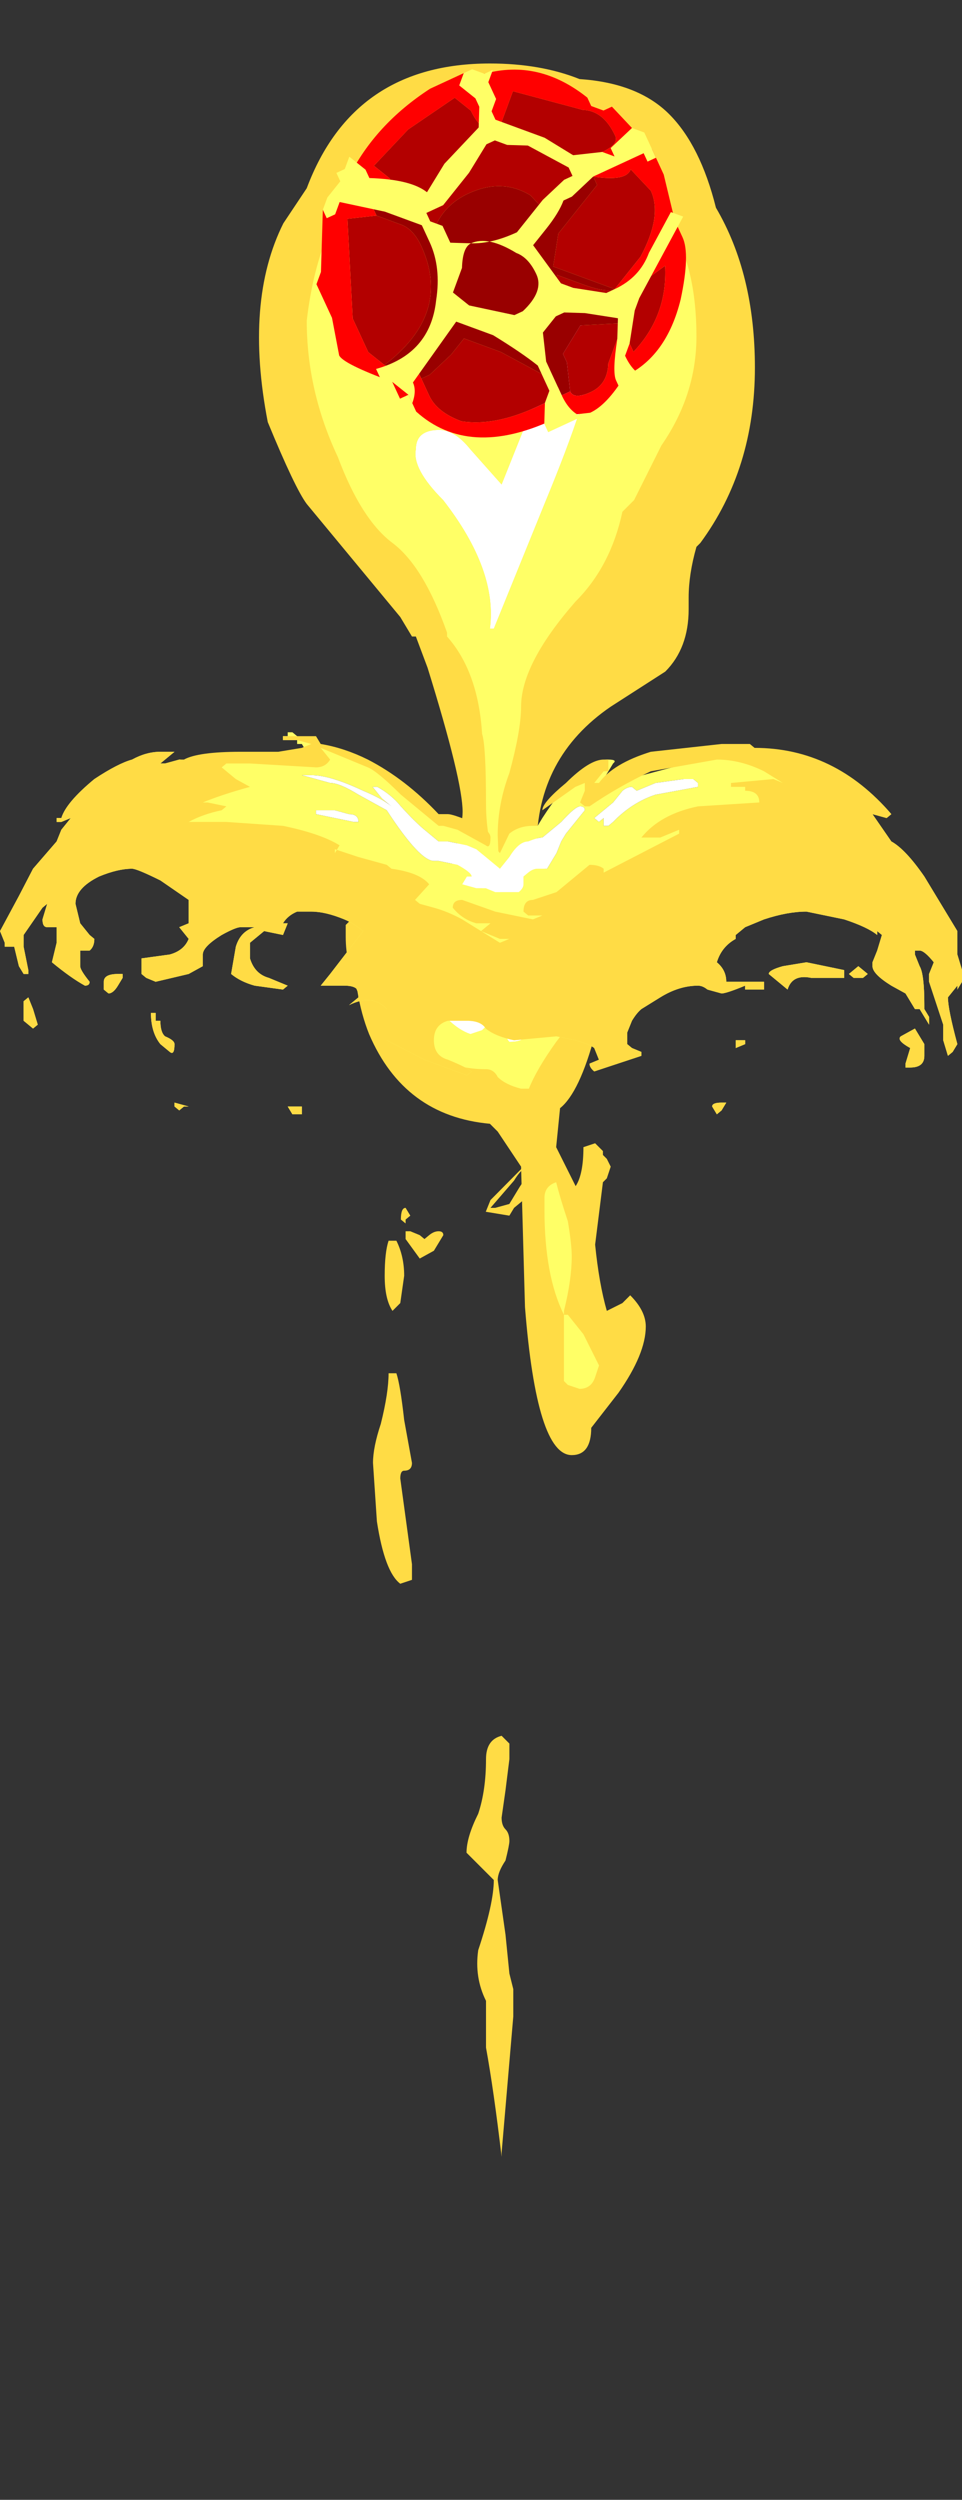 <?xml version="1.0" encoding="UTF-8" standalone="no"?>
<svg xmlns:ffdec="https://www.free-decompiler.com/flash" xmlns:xlink="http://www.w3.org/1999/xlink" ffdec:objectType="frame" height="224.45px" width="86.4px" xmlns="http://www.w3.org/2000/svg">
  <rect width="100%" height="100%" fill="#333333" stroke="none"/>
  <g transform="matrix(1.0, 0.0, 0.0, 1.0, 44.7, 24.25)">
    <use ffdec:characterId="4675" height="26.85" transform="matrix(7.0, 0.0, 0.0, 7.0, -21.35, -18.55)" width="6.35" xlink:href="#shape0"/>
    <use ffdec:characterId="4350" height="13.65" transform="matrix(2.157, -0.998, 0.998, 2.157, -21.924, -8.95)" width="14.0" xlink:href="#sprite0"/>
    <use ffdec:characterId="4676" height="6.75" transform="matrix(-8.471, 0.0, 0.0, 7.0, 41.707, 41.5)" width="10.2" xlink:href="#shape2"/>
  </g>
  <defs>
    <g id="shape0" transform="matrix(1.0, 0.0, 0.0, 1.0, 3.05, 2.65)">
      <path d="M2.8 -0.8 Q3.3 0.05 3.3 1.25 3.3 2.55 2.6 3.5 L2.55 3.55 Q2.45 3.9 2.45 4.2 L2.45 4.35 Q2.45 4.85 2.15 5.15 L1.45 5.6 Q0.5 6.25 0.5 7.4 L0.8 8.2 Q1.15 8.4 1.5 8.3 L1.55 8.35 1.55 8.45 Q1.55 8.6 1.5 8.65 1.45 9.0 1.25 9.8 1.05 10.55 0.8 10.75 L0.75 11.25 1.0 11.75 Q1.1 11.6 1.1 11.25 L1.25 11.2 1.35 11.3 1.35 11.35 1.4 11.4 1.45 11.5 1.4 11.65 1.35 11.7 1.25 12.5 Q1.3 13.0 1.4 13.35 L1.6 13.25 1.7 13.15 Q1.9 13.35 1.9 13.55 1.9 13.9 1.55 14.4 L1.2 14.85 Q1.2 15.2 0.95 15.2 0.5 15.2 0.35 13.3 L0.3 11.5 0.0 11.05 -0.1 10.95 Q-1.2 10.85 -1.65 9.8 -1.75 9.55 -1.8 9.25 -1.95 8.9 -1.95 8.55 L-1.95 8.4 -1.9 8.35 -1.85 7.85 Q-1.6 7.85 -1.4 8.2 L-1.2 8.5 -1.05 8.45 -1.05 7.75 Q-1.1 7.7 -0.9 7.7 -0.8 7.7 -0.8 7.75 L-0.75 7.95 Q-0.65 7.85 -0.55 7.5 -0.45 7.1 -0.45 6.95 -0.45 6.55 -0.9 5.1 L-1.05 4.7 -1.1 4.7 -1.25 4.45 -2.45 3.0 Q-2.6 2.8 -2.95 1.95 -3.25 0.4 -2.75 -0.6 L-2.45 -1.05 Q-1.85 -2.65 -0.1 -2.65 0.55 -2.65 1.05 -2.45 1.8 -2.4 2.2 -2.0 2.6 -1.6 2.8 -0.8 M0.15 18.9 L0.15 19.1 0.1 19.5 0.05 19.85 Q0.05 19.95 0.1 20.0 0.15 20.05 0.15 20.15 0.15 20.2 0.1 20.4 0.0 20.55 0.0 20.65 L0.1 21.35 0.15 21.85 0.2 22.05 0.2 22.4 0.05 24.15 0.05 24.2 Q-0.05 23.35 -0.15 22.8 L-0.15 22.2 Q-0.3 21.9 -0.25 21.55 -0.05 20.95 -0.05 20.65 L-0.4 20.3 Q-0.4 20.1 -0.25 19.8 -0.15 19.5 -0.15 19.1 -0.15 18.85 0.05 18.8 L0.15 18.9 M-1.25 13.25 L-1.35 13.35 Q-1.45 13.2 -1.45 12.9 -1.45 12.6 -1.4 12.45 L-1.3 12.45 Q-1.2 12.65 -1.2 12.9 L-1.25 13.25 M-1.25 15.5 L-1.1 16.6 -1.1 16.8 -1.25 16.85 Q-1.45 16.7 -1.55 16.05 L-1.6 15.3 Q-1.6 15.1 -1.5 14.8 -1.4 14.4 -1.4 14.15 L-1.3 14.15 Q-1.25 14.3 -1.2 14.75 L-1.1 15.3 Q-1.1 15.4 -1.2 15.4 -1.25 15.4 -1.25 15.5" fill="#ffdc45" fill-rule="evenodd" stroke="none"/>
      <path d="M1.15 0.8 Q1.2 1.0 1.2 1.15 1.2 1.55 0.6 3.0 L-0.05 4.6 -0.1 4.6 Q0.0 3.85 -0.7 2.95 -1.1 2.55 -1.05 2.3 -1.05 2.05 -0.75 2.05 -0.55 2.05 -0.35 2.3 L0.05 2.75 0.55 1.5 Q0.85 0.5 0.95 0.5 1.05 0.5 1.15 0.8 M0.1 9.75 L0.35 9.8 Q0.35 9.9 0.15 9.9 0.1 9.85 0.1 9.75 M-0.15 9.7 L-0.2 9.75 -0.35 9.8 Q-0.5 9.75 -0.65 9.6 -0.65 9.4 -0.4 9.4 L-0.25 9.4 -0.2 9.45 Q-0.15 9.45 -0.15 9.6 L-0.15 9.7" fill="#ffffff" fill-rule="evenodd" stroke="none"/>
      <path d="M2.2 -0.6 Q2.55 -0.05 2.55 0.85 2.55 1.6 2.1 2.25 L1.75 2.95 1.6 3.1 Q1.45 3.8 1.0 4.25 0.3 5.05 0.3 5.6 0.3 5.9 0.15 6.45 0.0 6.85 0.0 7.25 L0.05 8.5 Q0.15 9.4 0.4 9.4 0.55 9.4 0.65 9.3 L0.75 9.2 0.9 9.25 Q0.95 9.3 0.95 9.45 0.95 9.65 0.75 9.9 0.5 10.25 0.4 10.5 L0.3 10.5 Q0.1 10.45 0.0 10.35 -0.05 10.25 -0.15 10.25 -0.75 10.25 -1.0 9.85 -1.2 9.6 -1.2 9.4 L-1.2 9.35 Q-1.3 9.25 -1.25 9.05 -1.1 9.05 -1.0 9.15 -0.8 9.0 -0.35 8.8 -0.2 8.8 -0.2 8.2 L-0.2 7.55 Q-0.2 7.4 -0.1 7.35 -0.15 7.1 -0.15 6.85 -0.15 6.1 -0.2 5.95 -0.25 5.15 -0.65 4.7 L-0.65 4.65 Q-0.95 3.8 -1.35 3.5 -1.75 3.2 -2.05 2.4 -2.45 1.55 -2.45 0.65 -2.3 -0.65 -1.6 -1.35 -1.05 -1.8 -0.35 -1.8 0.55 -1.8 1.2 -1.5 1.7 -1.25 2.0 -0.9 L2.2 -0.6 M0.1 9.75 Q0.1 9.85 0.15 9.9 0.35 9.9 0.35 9.8 L0.1 9.75 M1.15 0.8 Q1.05 0.5 0.95 0.5 0.85 0.5 0.55 1.5 L0.05 2.75 -0.35 2.3 Q-0.55 2.05 -0.75 2.05 -1.05 2.05 -1.05 2.3 -1.1 2.55 -0.7 2.95 0.0 3.85 -0.1 4.6 L-0.05 4.6 0.6 3.0 Q1.2 1.55 1.2 1.15 1.2 1.0 1.15 0.8 M0.75 11.7 Q0.8 11.9 0.9 12.2 0.95 12.5 0.95 12.65 0.95 12.95 0.85 13.35 L0.85 13.4 Q0.6 12.9 0.6 12.05 L0.6 11.9 Q0.6 11.75 0.75 11.7 M1.3 14.05 L1.25 14.2 Q1.2 14.35 1.05 14.35 L0.9 14.3 0.85 14.25 0.85 13.4 0.9 13.4 1.1 13.65 1.3 14.05 M-0.15 9.7 L-0.15 9.6 Q-0.15 9.45 -0.2 9.45 L-0.25 9.4 -0.4 9.4 Q-0.65 9.4 -0.65 9.6 -0.5 9.75 -0.35 9.8 L-0.2 9.75 -0.15 9.7" fill="#ffff66" fill-rule="evenodd" stroke="none"/>
    </g>
    <g id="sprite0" transform="matrix(1.0, 0.0, 0.0, 1.0, 7.0, 13.65)">
      <use ffdec:characterId="4349" height="1.95" transform="matrix(7.0, 0.0, 0.0, 7.0, -7.0, -13.65)" width="2.0" xlink:href="#shape1"/>
    </g>
    <g id="shape1" transform="matrix(1.0, 0.0, 0.0, 1.0, 1.0, 1.95)">
      <path d="M-0.4 -1.45 L-0.35 -1.6 -0.4 -1.7 -0.15 -1.8 0.15 -1.85 0.2 -1.75 Q0.2 -1.65 0.25 -1.6 L0.3 -1.6 0.45 -1.75 0.75 -1.5 Q0.85 -1.45 0.85 -1.3 0.85 -1.25 0.75 -1.25 L0.65 -1.2 0.65 -1.15 Q0.8 -1.05 0.85 -1.1 L0.9 -0.95 Q0.9 -0.8 0.7 -0.65 L0.5 -0.55 0.55 -0.5 0.8 -0.55 Q0.7 -0.3 0.45 -0.2 L0.45 -0.3 0.4 -0.3 0.3 -0.2 Q0.25 -0.1 0.15 -0.1 0.05 -0.1 0.05 -0.15 L0.1 -0.3 0.1 -0.35 0.25 -0.45 0.5 -0.35 0.5 -0.4 0.25 -0.6 Q0.0 -0.55 0.0 -0.4 L0.0 -0.3 -0.1 -0.5 -0.35 -0.8 -0.6 -0.65 -0.3 -0.8 Q-0.15 -0.6 0.0 -0.6 0.15 -0.6 0.25 -0.75 L0.35 -0.65 Q0.45 -0.55 0.5 -0.55 L0.25 -0.8 0.35 -0.95 0.65 -1.1 0.65 -1.15 0.55 -1.15 0.35 -1.05 0.3 -1.2 Q0.2 -1.35 0.0 -1.35 -0.15 -1.35 -0.25 -1.25 L-0.3 -1.3 -0.4 -1.45 M-0.05 -0.2 L-0.1 -0.15 -0.15 -0.15 Q-0.4 -0.15 -0.55 -0.25 -0.65 -0.35 -0.65 -0.45 L-0.65 -0.55 -0.6 -0.55 -0.45 -0.6 -0.35 -0.65 -0.2 -0.5 -0.05 -0.3 -0.05 -0.2 M-0.8 -0.7 L-0.85 -0.8 -0.85 -1.0 -0.65 -1.5 -0.5 -1.45 -0.4 -1.35 Q-0.35 -1.3 -0.35 -1.2 -0.35 -0.8 -0.8 -0.7" fill="#b30000" fill-rule="evenodd" stroke="none"/>
      <path d="M0.05 -0.15 L0.0 -0.15 0.0 -0.2 -0.05 -0.15 -0.05 -0.2 -0.05 -0.3 -0.2 -0.5 -0.35 -0.65 -0.45 -0.6 -0.6 -0.55 -0.65 -0.55 -0.65 -0.6 -0.6 -0.65 -0.75 -0.65 -0.8 -0.7 Q-0.35 -0.8 -0.35 -1.2 -0.35 -1.3 -0.4 -1.35 L-0.5 -1.45 -0.5 -1.5 -0.4 -1.45 -0.3 -1.3 -0.25 -1.25 Q-0.15 -1.35 0.0 -1.35 0.2 -1.35 0.3 -1.2 L0.35 -1.05 0.55 -1.15 0.65 -1.15 0.65 -1.1 0.35 -0.95 0.25 -0.8 0.5 -0.55 Q0.45 -0.55 0.35 -0.65 L0.25 -0.75 Q0.15 -0.6 0.0 -0.6 -0.15 -0.6 -0.3 -0.8 L-0.6 -0.65 -0.35 -0.8 -0.1 -0.5 0.0 -0.3 0.0 -0.4 Q0.0 -0.55 0.25 -0.6 L0.5 -0.4 0.5 -0.35 0.25 -0.45 0.1 -0.35 0.1 -0.3 0.05 -0.15" fill="#990000" fill-rule="evenodd" stroke="none"/>
      <path d="M0.05 -1.95 L0.25 -1.95 0.35 -1.9 Q0.65 -1.85 0.8 -1.55 L0.8 -1.5 0.85 -1.45 0.9 -1.45 1.0 -1.15 1.0 -1.0 0.95 -0.75 0.95 -0.65 Q0.95 -0.55 0.8 -0.35 0.6 -0.1 0.35 -0.1 0.2 0.0 0.1 0.0 L-0.05 -0.05 -0.1 -0.05 Q-0.6 -0.05 -0.75 -0.4 L-0.75 -0.5 -0.8 -0.5 -0.8 -0.6 Q-1.0 -0.8 -1.0 -0.85 L-0.95 -1.05 -0.95 -1.25 -0.9 -1.3 -0.75 -1.6 -0.55 -1.7 Q-0.3 -1.9 0.05 -1.95 M0.05 -0.15 Q0.05 -0.1 0.15 -0.1 0.25 -0.1 0.3 -0.2 L0.4 -0.3 0.45 -0.3 0.45 -0.2 Q0.7 -0.3 0.8 -0.55 L0.55 -0.5 0.5 -0.55 0.7 -0.65 Q0.9 -0.8 0.9 -0.95 L0.85 -1.1 Q0.8 -1.05 0.65 -1.15 L0.65 -1.2 0.75 -1.25 Q0.85 -1.25 0.85 -1.3 0.85 -1.45 0.75 -1.5 L0.45 -1.75 0.3 -1.6 0.25 -1.6 Q0.2 -1.65 0.2 -1.75 L0.15 -1.85 -0.15 -1.8 -0.4 -1.7 -0.35 -1.6 -0.4 -1.45 -0.5 -1.5 -0.5 -1.45 -0.65 -1.5 -0.85 -1.0 -0.85 -0.8 -0.8 -0.7 -0.75 -0.65 -0.6 -0.65 -0.65 -0.6 -0.65 -0.55 -0.65 -0.45 Q-0.65 -0.35 -0.55 -0.25 -0.4 -0.15 -0.15 -0.15 L-0.1 -0.15 -0.05 -0.2 -0.05 -0.15 0.0 -0.2 0.0 -0.15 0.05 -0.15" fill="#ff0000" fill-rule="evenodd" stroke="none"/>
      <path d="M0.2 -1.9 L0.25 -1.95 0.3 -1.95 0.35 -1.9 0.4 -1.9 0.35 -1.85 Q0.35 -1.8 0.35 -1.75 L0.3 -1.7 0.3 -1.65 0.5 -1.45 0.6 -1.3 0.75 -1.25 0.8 -1.2 0.8 -1.25 0.95 -1.3 1.0 -1.25 1.0 -1.1 0.95 -1.1 0.95 -1.15 0.65 -1.15 0.5 -1.1 0.45 -1.1 Q0.4 -1.05 0.3 -1.0 L0.2 -0.95 0.25 -0.7 0.3 -0.65 0.45 -0.55 0.5 -0.55 Q0.65 -0.55 0.75 -0.65 L0.95 -0.8 1.0 -0.75 0.6 -0.45 0.55 -0.4 0.45 -0.25 0.4 -0.2 Q0.4 -0.1 0.45 -0.05 L0.3 -0.05 0.3 -0.1 Q0.3 -0.15 0.4 -0.3 L0.45 -0.4 0.3 -0.5 0.2 -0.55 0.15 -0.55 0.05 -0.5 0.0 -0.35 0.0 -0.15 Q0.0 -0.05 0.05 0.0 L-0.15 0.0 -0.15 -0.05 -0.1 -0.15 -0.05 -0.2 -0.05 -0.35 Q-0.1 -0.45 -0.2 -0.6 L-0.35 -0.75 -0.7 -0.55 Q-0.7 -0.5 -0.75 -0.45 L-0.75 -0.5 -0.8 -0.6 -0.85 -0.6 -0.85 -0.7 Q-0.55 -0.65 -0.4 -0.9 -0.3 -1.05 -0.3 -1.2 L-0.3 -1.3 -0.45 -1.45 -0.65 -1.6 -0.7 -1.55 -0.75 -1.55 -0.75 -1.6 -0.7 -1.65 -0.6 -1.7 -0.6 -1.75 -0.55 -1.75 -0.5 -1.8 -0.45 -1.7 -0.45 -1.65 Q-0.25 -1.55 -0.2 -1.45 L-0.05 -1.55 0.2 -1.65 0.25 -1.75 0.25 -1.8 0.2 -1.9 M0.2 -1.55 L0.05 -1.45 -0.15 -1.35 -0.25 -1.35 -0.25 -1.3 -0.2 -1.25 -0.2 -1.15 -0.1 -1.1 Q0.0 -1.05 0.15 -1.05 L0.35 -1.15 0.5 -1.2 0.55 -1.2 0.55 -1.25 0.4 -1.45 0.3 -1.5 0.25 -1.55 0.2 -1.55 M0.15 -0.8 Q0.15 -0.9 0.1 -0.95 0.0 -1.1 -0.1 -1.1 -0.15 -1.1 -0.2 -1.0 L-0.3 -0.9 -0.25 -0.8 -0.05 -0.65 0.0 -0.65 Q0.15 -0.7 0.15 -0.8" fill="#ffff66" fill-rule="evenodd" stroke="none"/>
    </g>
    <g id="shape2" transform="matrix(1.0, 0.0, 0.0, 1.0, 5.0, -4.0)">
      <path d="M0.05 10.15 L-0.2 10.2 -0.25 10.1 -0.35 10.0 -0.55 9.75 -0.5 9.65 Q-0.4 9.65 -0.3 9.85 L-0.2 10.05 -0.05 10.1 0.0 10.1 -0.25 9.75 Q-0.35 9.55 -0.45 9.55 L-0.45 9.45 0.0 10.0 0.05 10.15 M0.5 10.45 Q0.5 10.4 0.55 10.4 0.6 10.4 0.65 10.45 L0.7 10.5 0.75 10.45 0.85 10.4 0.9 10.4 0.9 10.5 0.75 10.75 0.6 10.65 0.5 10.45 M0.9 10.1 Q0.95 10.1 0.95 10.25 L0.9 10.3 0.9 10.25 0.85 10.2 0.9 10.1 M-0.65 9.4 L-0.65 9.4 M-0.65 9.6 L-0.65 9.6" fill="#ffdc45" fill-rule="evenodd" stroke="none"/>
      <path d="M3.5 4.25 Q3.65 4.25 3.8 4.35 3.95 4.4 4.2 4.6 4.5 4.9 4.55 5.1 L4.6 5.1 4.6 5.15 4.55 5.15 4.45 5.1 4.55 5.25 4.6 5.4 4.85 5.75 5.0 6.1 5.2 6.55 5.15 6.7 5.15 6.75 5.05 6.75 5.0 7.0 4.95 7.1 4.9 7.1 4.9 7.05 4.95 6.75 4.95 6.6 4.75 6.25 4.7 6.2 4.75 6.4 Q4.75 6.5 4.7 6.5 L4.6 6.5 4.6 6.7 4.65 6.95 Q4.45 7.15 4.3 7.25 4.25 7.25 4.25 7.2 4.35 7.05 4.35 7.0 L4.35 6.8 4.25 6.8 Q4.2 6.75 4.2 6.65 L4.25 6.6 4.35 6.45 4.4 6.2 Q4.4 6.0 4.15 5.85 3.95 5.75 3.8 5.75 3.75 5.75 3.5 5.9 L3.2 6.15 3.2 6.45 3.3 6.5 3.2 6.65 Q3.25 6.8 3.4 6.85 L3.7 6.9 3.7 7.1 3.65 7.15 3.55 7.2 3.2 7.1 3.05 7.0 3.05 6.85 Q3.05 6.75 2.85 6.6 2.7 6.5 2.65 6.5 L2.5 6.5 Q2.65 6.55 2.7 6.75 L2.75 7.1 Q2.65 7.2 2.5 7.25 L2.2 7.3 2.15 7.25 2.35 7.15 Q2.5 7.1 2.55 6.9 L2.55 6.7 2.4 6.55 2.2 6.6 2.15 6.45 2.2 6.45 Q2.15 6.35 2.05 6.3 L1.9 6.3 Q1.75 6.3 1.55 6.4 1.45 6.45 1.35 6.55 L1.7 7.1 1.8 7.25 1.55 7.25 Q1.4 7.25 1.4 7.35 L1.4 7.4 1.5 7.5 Q1.25 7.35 1.1 7.55 L1.1 7.95 0.7 8.2 0.25 8.4 0.2 8.35 Q0.25 8.3 0.45 8.2 0.6 8.15 0.6 7.95 0.6 7.75 0.45 7.7 L0.25 7.7 Q0.1 7.7 0.05 7.8 -0.05 7.9 -0.25 7.95 L-0.7 7.9 -0.9 7.95 Q-1.05 8.0 -1.1 8.05 L-1.15 8.2 -1.05 8.25 Q-1.05 8.3 -1.1 8.35 L-1.6 8.15 -1.6 8.1 -1.5 8.05 -1.45 8.0 -1.45 7.85 -1.5 7.7 Q-1.55 7.6 -1.6 7.55 L-1.8 7.4 Q-2.0 7.25 -2.2 7.25 -2.25 7.25 -2.3 7.3 L-2.45 7.35 Q-2.5 7.35 -2.7 7.25 L-2.7 7.2 -2.5 7.2 Q-2.5 7.05 -2.4 6.95 -2.45 6.75 -2.6 6.65 L-2.6 6.6 -2.7 6.5 -2.9 6.4 Q-3.15 6.3 -3.35 6.3 L-3.75 6.4 Q-4.0 6.5 -4.1 6.6 L-4.1 6.55 -4.15 6.6 -4.1 6.8 -4.05 6.95 -4.05 7.0 Q-4.05 7.1 -4.25 7.25 L-4.4 7.35 -4.5 7.55 -4.55 7.55 -4.65 7.75 -4.65 7.65 -4.6 7.55 -4.6 7.5 Q-4.6 7.1 -4.55 7.0 L-4.5 6.85 -4.5 6.8 -4.55 6.8 Q-4.6 6.8 -4.7 6.95 L-4.65 7.1 -4.65 7.2 -4.8 7.75 -4.8 7.95 -4.85 8.15 -4.9 8.1 -4.95 8.0 Q-4.85 7.55 -4.85 7.4 L-4.95 7.25 -4.95 7.3 -5.0 7.2 -5.0 7.05 -4.95 6.85 -4.95 6.55 -4.6 5.85 Q-4.4 5.5 -4.25 5.4 L-4.05 5.05 -4.2 5.1 -4.25 5.05 Q-3.65 4.2 -2.7 4.2 L-1.15 4.7 -1.3 4.4 Q-1.35 4.35 -1.25 4.35 -0.95 4.35 -0.55 5.1 L-0.5 5.2 -0.45 5.2 Q-0.3 5.2 -0.2 5.3 L-0.1 5.55 Q0.0 5.4 0.15 5.3 L0.6 5.1 1.05 4.55 2.05 4.05 2.1 4.0 2.15 4.0 2.15 4.05 2.2 4.05 2.2 4.1 2.05 4.1 2.05 4.15 2.0 4.15 1.95 4.25 3.25 4.4 Q3.25 4.35 3.3 4.35 L3.45 4.4 3.5 4.4 3.35 4.25 3.5 4.25 M1.45 5.15 L1.85 5.05 1.85 5.0 1.65 5.0 1.5 5.05 Q1.4 5.05 1.4 5.15 L1.45 5.15 M1.85 4.6 L2.0 4.55 1.9 4.55 Q1.7 4.55 1.35 4.75 1.15 4.85 1.05 4.95 L1.15 4.85 1.25 4.7 1.2 4.7 Q1.05 4.8 0.95 4.95 0.8 5.15 0.7 5.25 L0.55 5.4 0.45 5.4 0.25 5.45 0.15 5.5 Q0.1 5.55 0.0 5.65 L-0.1 5.75 -0.2 5.6 Q-0.3 5.4 -0.4 5.4 -0.5 5.35 -0.55 5.35 L-0.75 5.15 Q-0.9 4.95 -0.95 4.95 -1.0 4.95 -1.0 5.0 L-0.8 5.3 -0.75 5.4 -0.7 5.55 -0.6 5.75 -0.5 5.75 Q-0.45 5.75 -0.4 5.8 L-0.35 5.85 -0.35 5.95 Q-0.35 6.0 -0.3 6.05 L-0.05 6.05 0.05 6.0 0.15 6.0 0.3 5.95 0.25 5.85 0.2 5.85 Q0.2 5.8 0.35 5.7 L0.55 5.65 0.6 5.65 Q0.75 5.65 1.1 5.0 L1.4 4.8 Q1.6 4.65 1.7 4.65 L1.85 4.6 M3.95 7.1 Q4.1 7.1 4.1 7.2 L4.1 7.3 4.05 7.35 Q4.0 7.35 3.95 7.25 L3.9 7.15 3.9 7.1 3.95 7.1 M3.45 7.9 Q3.5 7.85 3.5 7.7 L3.55 7.7 3.55 7.6 3.6 7.6 Q3.6 7.85 3.5 8.0 L3.4 8.1 Q3.35 8.15 3.35 8.0 3.35 7.95 3.45 7.9 M4.95 7.45 L4.95 7.7 4.85 7.8 4.8 7.75 4.85 7.55 4.9 7.4 4.95 7.45 M3.35 8.75 L3.35 8.8 3.3 8.85 3.25 8.8 3.2 8.8 3.35 8.75 M2.1 8.8 L2.15 8.8 2.1 8.9 2.0 8.9 2.0 8.8 2.1 8.8 M-4.45 8.05 L-4.4 8.25 -4.4 8.3 -4.45 8.3 Q-4.6 8.3 -4.6 8.15 L-4.6 8.0 -4.5 7.8 -4.35 7.9 Q-4.3 7.95 -4.45 8.05 M-3.1 7.0 Q-2.95 7.05 -2.95 7.1 L-3.15 7.3 Q-3.2 7.1 -3.4 7.15 L-3.75 7.15 -3.75 7.05 -3.35 6.95 -3.1 7.0 M-3.85 6.85 L-3.85 6.85 M-3.85 7.15 L-3.95 7.15 -4.0 7.1 -3.9 7.0 -3.8 7.1 -3.85 7.15 M-1.25 5.2 L-1.2 5.2 -1.2 5.1 -1.15 5.15 -1.1 5.1 -1.3 4.9 -1.4 4.75 Q-1.45 4.7 -1.5 4.7 L-1.55 4.75 -1.75 4.65 -2.05 4.6 -2.15 4.6 -2.2 4.65 -2.2 4.7 -1.75 4.8 Q-1.5 4.9 -1.3 5.15 L-1.25 5.2 M-2.75 7.2 L-2.7 7.2 -2.7 7.3 -2.9 7.3 -2.9 7.2 -2.75 7.2 M-2.7 7.95 L-2.6 7.95 -2.6 8.05 -2.7 8.0 -2.7 7.95 M-2.35 8.8 L-2.4 8.9 -2.45 8.85 -2.5 8.75 -2.45 8.75 Q-2.35 8.75 -2.35 8.8" fill="#ffff66" fill-rule="evenodd" stroke="none"/>
      <path d="M1.85 4.6 L1.7 4.65 Q1.6 4.65 1.4 4.8 L1.1 5.0 Q0.75 5.65 0.6 5.65 L0.55 5.65 0.35 5.7 Q0.2 5.8 0.2 5.85 L0.25 5.85 0.3 5.95 0.15 6.0 0.05 6.0 -0.05 6.05 -0.3 6.05 Q-0.35 6.0 -0.35 5.95 L-0.35 5.85 -0.4 5.8 Q-0.45 5.75 -0.5 5.75 L-0.6 5.75 -0.7 5.55 -0.75 5.4 -0.8 5.3 -1.0 5.0 Q-1.0 4.95 -0.95 4.95 -0.9 4.95 -0.75 5.15 L-0.55 5.35 Q-0.5 5.35 -0.4 5.4 -0.3 5.4 -0.2 5.6 L-0.1 5.75 0.0 5.65 Q0.1 5.55 0.15 5.5 L0.25 5.45 0.45 5.4 0.55 5.4 0.7 5.25 Q0.8 5.15 0.95 4.95 1.05 4.8 1.2 4.7 L1.25 4.7 1.15 4.85 1.05 4.95 Q1.15 4.85 1.35 4.75 1.7 4.55 1.9 4.55 L2.0 4.55 1.85 4.6 M1.45 5.15 L1.4 5.15 Q1.4 5.05 1.5 5.05 L1.65 5.0 1.85 5.0 1.85 5.05 1.45 5.15 M-1.25 5.2 L-1.3 5.15 Q-1.5 4.9 -1.75 4.8 L-2.2 4.7 -2.2 4.65 -2.15 4.6 -2.05 4.6 -1.75 4.65 -1.55 4.75 -1.5 4.7 Q-1.45 4.7 -1.4 4.75 L-1.3 4.9 -1.1 5.1 -1.15 5.15 -1.2 5.1 -1.2 5.2 -1.25 5.2" fill="#ffffff" fill-rule="evenodd" stroke="none"/>
      <path d="M3.5 4.25 Q3.65 4.25 3.8 4.35 3.95 4.4 4.2 4.6 4.5 4.9 4.55 5.1 L4.6 5.1 4.6 5.15 4.55 5.15 4.45 5.1 4.55 5.25 4.6 5.4 4.85 5.75 5.0 6.1 5.2 6.55 5.15 6.7 5.15 6.75 5.05 6.75 5.0 7.0 4.95 7.1 4.9 7.1 4.9 7.05 4.95 6.75 4.95 6.6 4.75 6.25 4.7 6.2 4.75 6.4 Q4.75 6.5 4.7 6.5 L4.6 6.5 4.6 6.7 4.65 6.95 Q4.45 7.15 4.3 7.25 4.25 7.25 4.25 7.2 4.35 7.05 4.35 7.0 L4.35 6.8 4.25 6.8 Q4.2 6.75 4.2 6.65 L4.25 6.6 4.35 6.45 4.4 6.2 Q4.4 6.0 4.15 5.85 3.95 5.75 3.8 5.75 3.75 5.75 3.5 5.9 L3.2 6.15 3.2 6.45 3.3 6.5 3.2 6.65 Q3.25 6.8 3.4 6.85 L3.7 6.9 3.7 7.1 3.65 7.15 3.55 7.2 3.2 7.1 3.05 7.0 3.05 6.85 Q3.05 6.75 2.85 6.6 2.7 6.5 2.65 6.5 L2.5 6.5 Q2.65 6.55 2.7 6.75 L2.75 7.1 Q2.65 7.2 2.5 7.25 L2.2 7.3 2.15 7.25 2.35 7.15 Q2.5 7.1 2.55 6.9 L2.55 6.7 2.4 6.55 2.2 6.6 2.15 6.45 2.2 6.45 Q2.15 6.35 2.05 6.3 L1.9 6.3 Q1.75 6.3 1.55 6.4 1.45 6.45 1.35 6.55 L1.7 7.1 1.8 7.25 1.55 7.25 Q1.4 7.25 1.4 7.35 L1.4 7.4 1.5 7.5 Q1.25 7.35 1.1 7.55 L1.1 7.95 0.7 8.2 0.25 8.4 0.2 8.35 Q0.25 8.3 0.45 8.2 0.6 8.15 0.6 7.95 0.6 7.75 0.45 7.7 L0.25 7.7 Q0.1 7.7 0.05 7.8 -0.05 7.9 -0.25 7.95 L-0.7 7.9 -0.9 7.95 Q-1.05 8.0 -1.1 8.05 L-1.15 8.2 -1.05 8.25 Q-1.05 8.3 -1.1 8.35 L-1.6 8.15 -1.6 8.1 -1.5 8.05 -1.45 8.0 -1.45 7.85 -1.5 7.7 Q-1.55 7.6 -1.6 7.55 L-1.8 7.4 Q-2.0 7.25 -2.2 7.25 -2.25 7.25 -2.3 7.3 L-2.45 7.35 Q-2.5 7.35 -2.7 7.25 L-2.7 7.2 -2.5 7.2 Q-2.5 7.05 -2.4 6.95 -2.45 6.75 -2.6 6.65 L-2.6 6.6 -2.7 6.5 -2.9 6.4 Q-3.15 6.3 -3.35 6.3 L-3.75 6.4 Q-4.0 6.5 -4.1 6.6 L-4.1 6.55 -4.15 6.6 -4.1 6.8 -4.05 6.95 -4.05 7.0 Q-4.05 7.1 -4.25 7.25 L-4.4 7.35 -4.5 7.55 -4.55 7.55 -4.65 7.75 -4.65 7.65 -4.6 7.55 -4.6 7.5 Q-4.6 7.1 -4.55 7.0 L-4.5 6.85 -4.5 6.8 -4.55 6.8 Q-4.6 6.8 -4.7 6.95 L-4.65 7.1 -4.65 7.2 -4.8 7.75 -4.8 7.95 -4.85 8.15 -4.9 8.1 -4.95 8.0 Q-4.85 7.55 -4.85 7.4 L-4.95 7.25 -4.95 7.3 -5.0 7.2 -5.0 7.05 -4.95 6.85 -4.95 6.55 -4.6 5.85 Q-4.4 5.5 -4.25 5.4 L-4.05 5.05 -4.2 5.1 -4.25 5.05 Q-3.65 4.2 -2.8 4.2 L-2.75 4.15 -2.45 4.15 -1.7 4.25 Q-1.3 4.4 -1.15 4.65 L-1.1 4.65 -1.2 4.5 -1.25 4.5 -1.25 4.35 -1.2 4.35 Q-1.05 4.35 -0.8 4.65 -0.55 4.9 -0.55 5.0 L-0.9 4.7 -1.0 4.65 -1.0 4.75 -0.95 4.9 -1.0 4.95 -1.05 4.95 Q-1.35 4.7 -1.7 4.5 L-2.4 4.35 Q-2.65 4.35 -2.9 4.5 L-3.1 4.65 -3.0 4.6 -2.55 4.65 -2.55 4.7 -2.7 4.7 -2.7 4.75 Q-2.85 4.75 -2.85 4.9 L-2.2 4.95 Q-1.8 5.05 -1.6 5.35 L-1.8 5.35 -2.0 5.25 -2.0 5.3 -1.2 5.8 -1.2 5.75 Q-1.15 5.7 -1.05 5.7 L-0.7 6.05 -0.45 6.15 Q-0.35 6.15 -0.35 6.3 L-0.4 6.35 -0.55 6.35 -0.45 6.4 -0.05 6.3 0.3 6.15 Q0.4 6.15 0.4 6.25 0.3 6.4 0.15 6.45 L0.0 6.45 0.1 6.55 -0.1 6.65 -0.2 6.65 -0.1 6.7 0.3 6.4 Q0.45 6.3 0.6 6.25 L0.75 6.2 0.8 6.15 0.65 5.95 Q0.75 5.8 1.05 5.75 L1.1 5.7 1.4 5.6 1.65 5.5 1.65 5.55 1.6 5.45 Q1.8 5.3 2.2 5.2 L2.8 5.15 3.2 5.15 Q3.05 5.05 2.85 5.0 L2.8 4.95 3.0 4.9 3.05 4.9 Q2.85 4.8 2.55 4.7 L2.7 4.6 2.85 4.45 2.8 4.4 2.55 4.4 1.85 4.45 Q1.75 4.45 1.7 4.35 L1.8 4.2 1.3 4.45 Q1.2 4.5 0.95 4.8 L0.55 5.2 0.5 5.2 0.35 5.25 Q0.2 5.35 0.05 5.45 0.0 5.5 0.0 5.35 0.0 5.25 0.2 5.15 0.4 5.05 0.45 5.05 L0.55 5.05 Q0.9 4.6 1.3 4.35 1.55 4.2 1.8 4.15 L1.85 4.05 2.2 4.05 2.2 4.1 2.05 4.1 1.9 4.15 2.0 4.2 2.25 4.25 2.65 4.25 Q3.1 4.25 3.25 4.35 L3.3 4.35 3.45 4.4 3.5 4.4 3.35 4.25 3.5 4.25 M3.95 7.1 Q4.1 7.1 4.1 7.2 L4.1 7.3 4.05 7.35 Q4.0 7.35 3.95 7.25 L3.9 7.15 3.9 7.1 3.95 7.1 M3.35 8.0 Q3.35 7.95 3.45 7.9 3.5 7.85 3.5 7.7 L3.55 7.7 3.55 7.6 3.6 7.6 Q3.6 7.85 3.5 8.0 L3.4 8.1 Q3.35 8.15 3.35 8.0 M4.95 7.45 L4.95 7.7 4.85 7.8 4.8 7.75 4.85 7.55 4.9 7.4 4.95 7.45 M3.25 8.8 L3.2 8.8 3.35 8.75 3.35 8.8 3.3 8.85 3.25 8.8 M2.15 8.8 L2.1 8.9 2.0 8.9 2.0 8.8 2.15 8.8 M-4.55 7.9 L-4.5 7.8 -4.35 7.9 Q-4.3 7.95 -4.45 8.05 L-4.4 8.25 -4.4 8.3 -4.45 8.3 Q-4.6 8.3 -4.6 8.15 L-4.6 8.0 -4.55 7.9 M-3.1 7.0 Q-2.95 7.05 -2.95 7.1 L-3.15 7.3 Q-3.2 7.1 -3.4 7.15 L-3.75 7.15 -3.75 7.05 -3.35 6.95 -3.1 7.0 M-3.85 6.85 L-3.85 6.85 M-3.95 7.15 L-4.0 7.1 -3.9 7.0 -3.8 7.1 -3.85 7.15 -3.95 7.15 M-2.75 7.2 L-2.7 7.2 -2.7 7.3 -2.9 7.3 -2.9 7.2 -2.75 7.2 M-2.7 7.95 L-2.6 7.95 -2.6 8.05 -2.7 8.0 -2.7 7.95 M-2.45 8.75 Q-2.35 8.75 -2.35 8.8 L-2.4 8.9 -2.45 8.85 -2.5 8.75 -2.45 8.75" fill="#ffdc45" fill-rule="evenodd" stroke="none"/>
    </g>
  </defs>
</svg>
